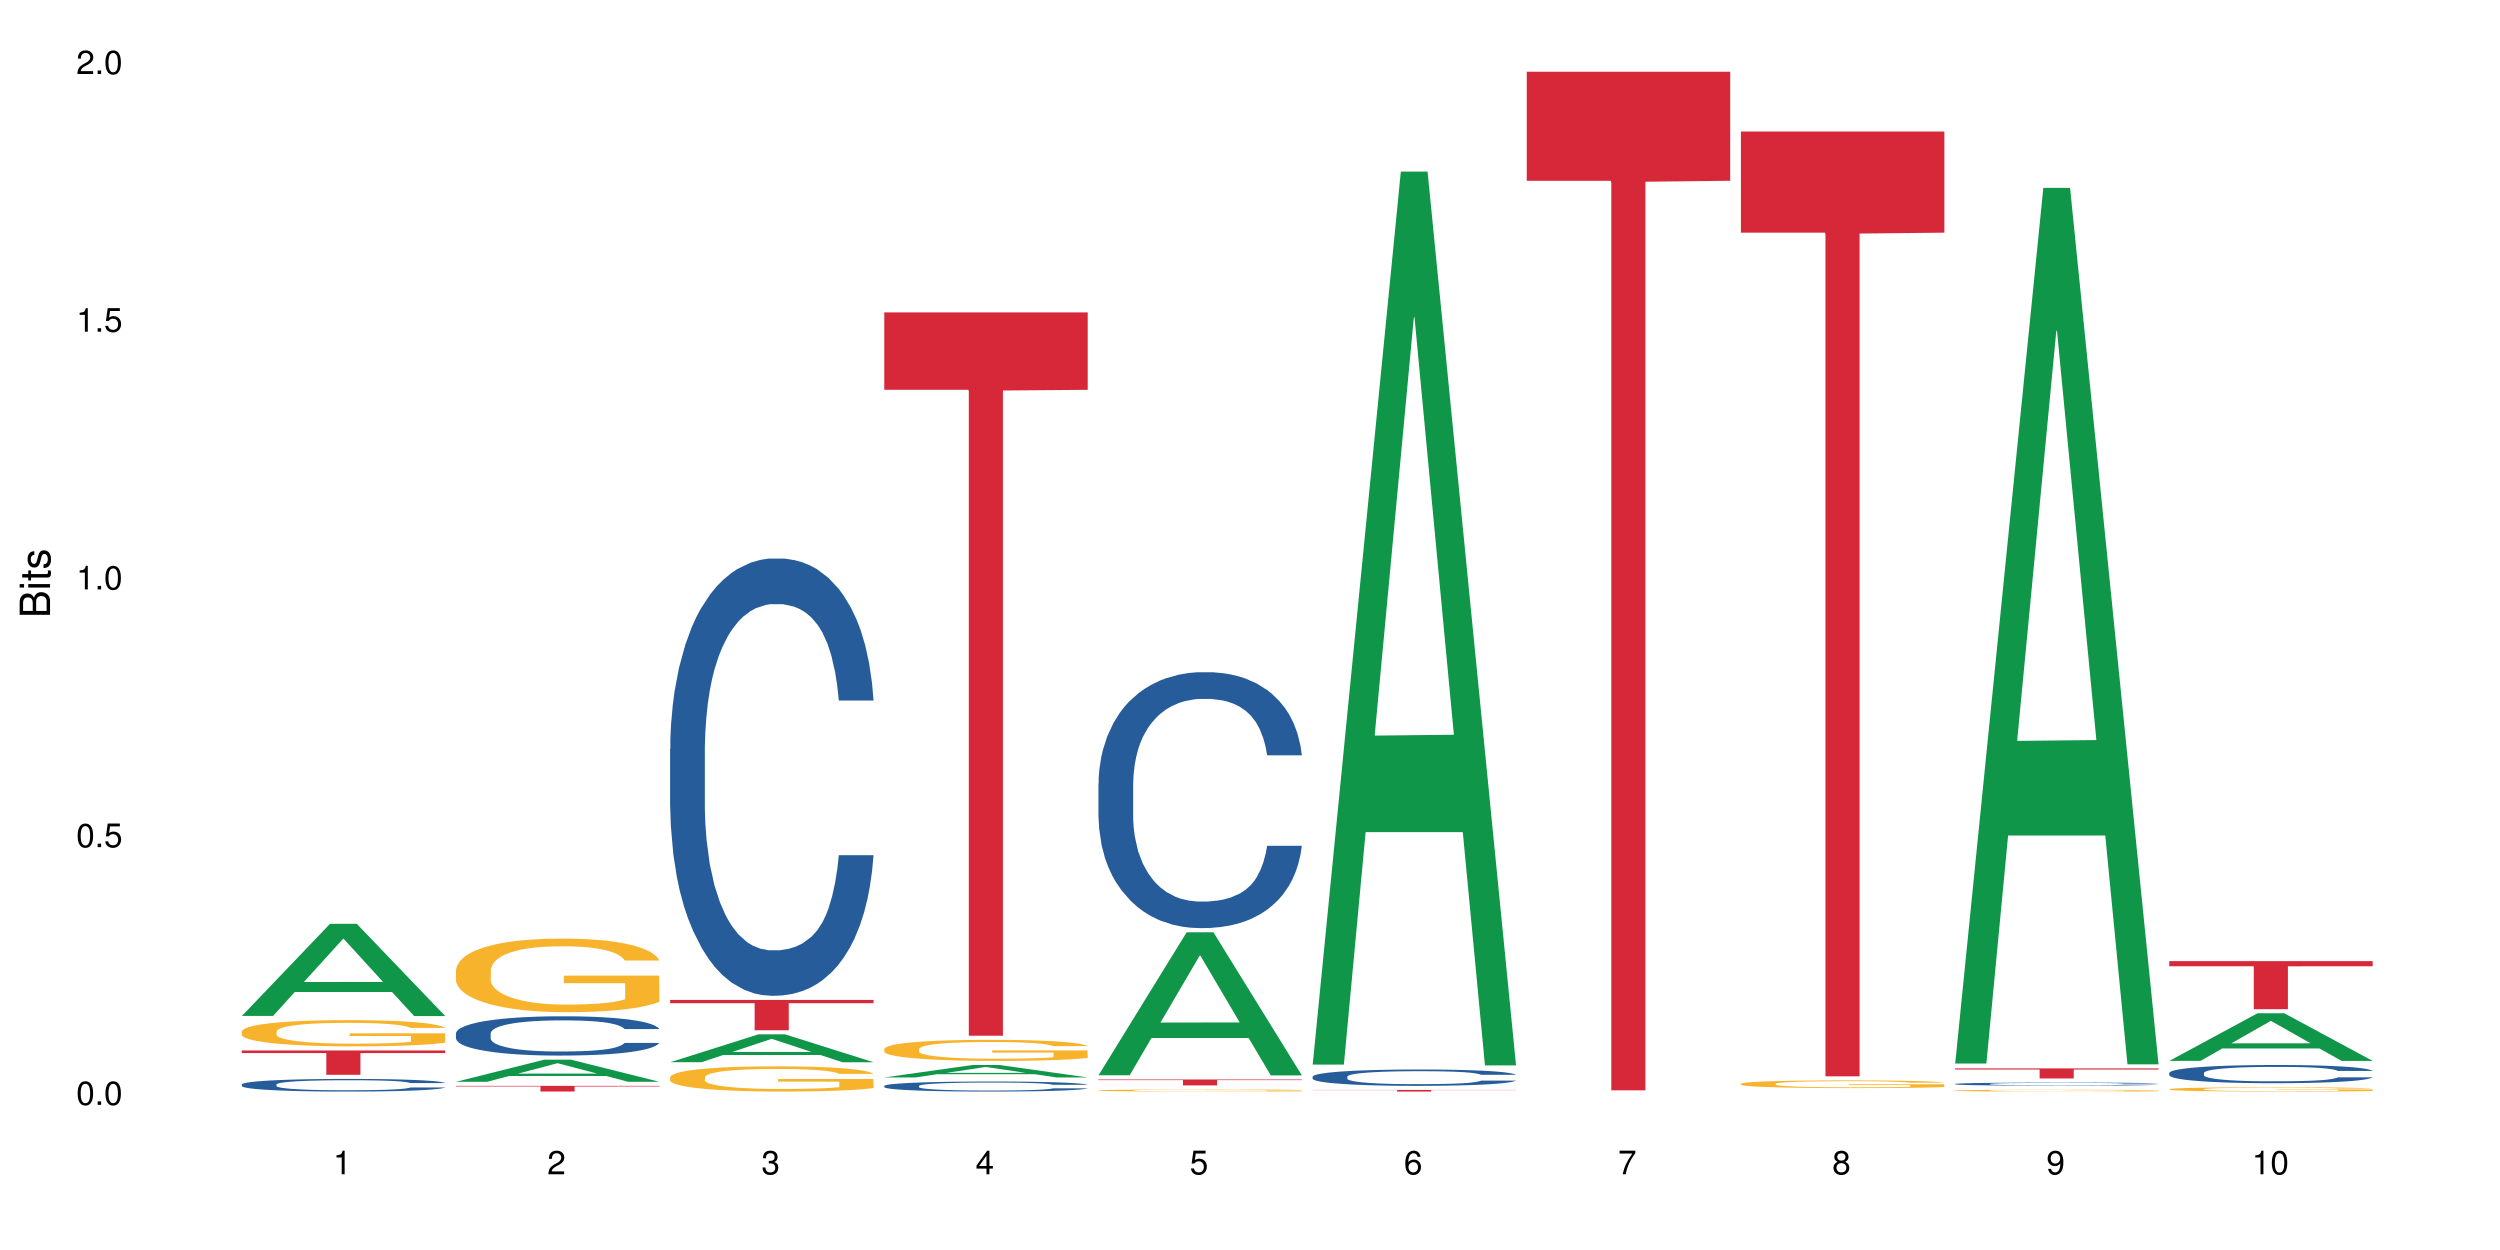<?xml version="1.0" encoding="UTF-8"?>
<svg xmlns="http://www.w3.org/2000/svg" xmlns:xlink="http://www.w3.org/1999/xlink" width="720pt" height="360pt" viewBox="0 0 720 360" version="1.1">
<defs>
<g>
<symbol overflow="visible" id="glyph0-0">
<path style="stroke:none;" d=""/>
</symbol>
<symbol overflow="visible" id="glyph0-1">
<path style="stroke:none;" d="M 2.641 -6.797 C 2 -6.797 1.422 -6.531 1.078 -6.047 C 0.641 -5.453 0.406 -4.547 0.406 -3.297 C 0.406 -1 1.188 0.219 2.641 0.219 C 4.078 0.219 4.859 -1 4.859 -3.234 C 4.859 -4.562 4.656 -5.438 4.203 -6.047 C 3.844 -6.531 3.281 -6.797 2.641 -6.797 Z M 2.641 -6.047 C 3.547 -6.047 4 -5.125 4 -3.312 C 4 -1.375 3.562 -0.484 2.625 -0.484 C 1.734 -0.484 1.281 -1.422 1.281 -3.281 C 1.281 -5.141 1.734 -6.047 2.641 -6.047 Z M 2.641 -6.047 "/>
</symbol>
<symbol overflow="visible" id="glyph0-2">
<path style="stroke:none;" d="M 1.828 -1 L 0.828 -1 L 0.828 0 L 1.828 0 Z M 1.828 -1 "/>
</symbol>
<symbol overflow="visible" id="glyph0-3">
<path style="stroke:none;" d="M 4.562 -6.797 L 1.062 -6.797 L 0.547 -3.094 L 1.328 -3.094 C 1.719 -3.562 2.047 -3.734 2.578 -3.734 C 3.484 -3.734 4.062 -3.109 4.062 -2.094 C 4.062 -1.125 3.484 -0.531 2.578 -0.531 C 1.828 -0.531 1.375 -0.906 1.188 -1.672 L 0.328 -1.672 C 0.453 -1.109 0.547 -0.844 0.75 -0.594 C 1.125 -0.078 1.828 0.219 2.594 0.219 C 3.969 0.219 4.922 -0.781 4.922 -2.219 C 4.922 -3.562 4.031 -4.484 2.719 -4.484 C 2.25 -4.484 1.859 -4.359 1.469 -4.062 L 1.734 -5.969 L 4.562 -5.969 Z M 4.562 -6.797 "/>
</symbol>
<symbol overflow="visible" id="glyph0-4">
<path style="stroke:none;" d="M 2.484 -4.844 L 2.484 0 L 3.328 0 L 3.328 -6.797 L 2.766 -6.797 C 2.469 -5.75 2.281 -5.609 0.984 -5.453 L 0.984 -4.844 Z M 2.484 -4.844 "/>
</symbol>
<symbol overflow="visible" id="glyph0-5">
<path style="stroke:none;" d="M 4.859 -0.828 L 1.281 -0.828 C 1.359 -1.391 1.672 -1.75 2.5 -2.234 L 3.469 -2.75 C 4.406 -3.266 4.906 -3.969 4.906 -4.812 C 4.906 -5.375 4.672 -5.906 4.266 -6.266 C 3.859 -6.625 3.375 -6.797 2.719 -6.797 C 1.859 -6.797 1.219 -6.5 0.844 -5.922 C 0.609 -5.562 0.5 -5.125 0.484 -4.438 L 1.328 -4.438 C 1.359 -4.906 1.406 -5.188 1.531 -5.406 C 1.75 -5.812 2.188 -6.062 2.703 -6.062 C 3.469 -6.062 4.031 -5.516 4.031 -4.781 C 4.031 -4.25 3.719 -3.797 3.125 -3.438 L 2.234 -2.938 C 0.812 -2.141 0.406 -1.5 0.328 0 L 4.859 0 Z M 4.859 -0.828 "/>
</symbol>
<symbol overflow="visible" id="glyph0-6">
<path style="stroke:none;" d="M 2.125 -3.125 L 2.578 -3.125 C 3.516 -3.125 3.984 -2.703 3.984 -1.891 C 3.984 -1.031 3.469 -0.531 2.578 -0.531 C 1.656 -0.531 1.203 -0.984 1.156 -1.969 L 0.312 -1.969 C 0.344 -1.422 0.438 -1.078 0.609 -0.766 C 0.953 -0.109 1.625 0.219 2.547 0.219 C 3.953 0.219 4.859 -0.609 4.859 -1.906 C 4.859 -2.766 4.516 -3.25 3.703 -3.516 C 4.344 -3.766 4.656 -4.25 4.656 -4.938 C 4.656 -6.109 3.875 -6.797 2.578 -6.797 C 1.203 -6.797 0.484 -6.047 0.453 -4.609 L 1.297 -4.609 C 1.312 -5.016 1.344 -5.25 1.453 -5.453 C 1.641 -5.828 2.062 -6.062 2.594 -6.062 C 3.344 -6.062 3.797 -5.625 3.797 -4.906 C 3.797 -4.422 3.609 -4.141 3.25 -3.984 C 3.016 -3.891 2.719 -3.844 2.125 -3.844 Z M 2.125 -3.125 "/>
</symbol>
<symbol overflow="visible" id="glyph0-7">
<path style="stroke:none;" d="M 3.141 -1.625 L 3.141 0 L 3.984 0 L 3.984 -1.625 L 4.984 -1.625 L 4.984 -2.391 L 3.984 -2.391 L 3.984 -6.797 L 3.359 -6.797 L 0.266 -2.516 L 0.266 -1.625 Z M 3.141 -2.391 L 1 -2.391 L 3.141 -5.359 Z M 3.141 -2.391 "/>
</symbol>
<symbol overflow="visible" id="glyph0-8">
<path style="stroke:none;" d="M 4.781 -5.031 C 4.609 -6.141 3.891 -6.797 2.844 -6.797 C 2.094 -6.797 1.422 -6.438 1.031 -5.828 C 0.609 -5.172 0.406 -4.344 0.406 -3.094 C 0.406 -1.953 0.578 -1.234 0.984 -0.625 C 1.359 -0.078 1.953 0.219 2.703 0.219 C 3.984 0.219 4.922 -0.734 4.922 -2.078 C 4.922 -3.344 4.062 -4.234 2.844 -4.234 C 2.172 -4.234 1.641 -3.969 1.281 -3.469 C 1.281 -5.125 1.828 -6.047 2.797 -6.047 C 3.391 -6.047 3.797 -5.672 3.938 -5.031 Z M 2.734 -3.484 C 3.547 -3.484 4.062 -2.922 4.062 -2 C 4.062 -1.156 3.484 -0.531 2.703 -0.531 C 1.922 -0.531 1.328 -1.188 1.328 -2.047 C 1.328 -2.891 1.906 -3.484 2.734 -3.484 Z M 2.734 -3.484 "/>
</symbol>
<symbol overflow="visible" id="glyph0-9">
<path style="stroke:none;" d="M 4.984 -6.797 L 0.438 -6.797 L 0.438 -5.969 L 4.109 -5.969 C 2.5 -3.656 1.828 -2.234 1.328 0 L 2.219 0 C 2.594 -2.172 3.453 -4.047 4.984 -6.094 Z M 4.984 -6.797 "/>
</symbol>
<symbol overflow="visible" id="glyph0-10">
<path style="stroke:none;" d="M 3.75 -3.578 C 4.453 -4 4.688 -4.344 4.688 -4.984 C 4.688 -6.047 3.844 -6.797 2.641 -6.797 C 1.438 -6.797 0.594 -6.047 0.594 -4.984 C 0.594 -4.359 0.828 -4.016 1.516 -3.578 C 0.734 -3.203 0.359 -2.641 0.359 -1.891 C 0.359 -0.641 1.297 0.219 2.641 0.219 C 3.984 0.219 4.922 -0.641 4.922 -1.875 C 4.922 -2.641 4.531 -3.203 3.75 -3.578 Z M 2.641 -6.047 C 3.359 -6.047 3.812 -5.625 3.812 -4.969 C 3.812 -4.344 3.344 -3.922 2.641 -3.922 C 1.922 -3.922 1.453 -4.344 1.453 -4.984 C 1.453 -5.625 1.922 -6.047 2.641 -6.047 Z M 2.641 -3.203 C 3.484 -3.203 4.062 -2.672 4.062 -1.875 C 4.062 -1.062 3.484 -0.531 2.625 -0.531 C 1.797 -0.531 1.219 -1.078 1.219 -1.875 C 1.219 -2.672 1.797 -3.203 2.641 -3.203 Z M 2.641 -3.203 "/>
</symbol>
<symbol overflow="visible" id="glyph0-11">
<path style="stroke:none;" d="M 0.516 -1.547 C 0.672 -0.438 1.406 0.219 2.438 0.219 C 3.188 0.219 3.859 -0.141 4.266 -0.75 C 4.688 -1.406 4.891 -2.25 4.891 -3.484 C 4.891 -4.625 4.703 -5.359 4.312 -5.953 C 3.938 -6.5 3.344 -6.797 2.594 -6.797 C 1.297 -6.797 0.359 -5.844 0.359 -4.516 C 0.359 -3.25 1.234 -2.344 2.453 -2.344 C 3.094 -2.344 3.562 -2.578 4.016 -3.109 C 4 -1.453 3.469 -0.531 2.5 -0.531 C 1.906 -0.531 1.484 -0.906 1.359 -1.547 Z M 2.578 -6.062 C 3.375 -6.062 3.969 -5.406 3.969 -4.531 C 3.969 -3.688 3.375 -3.094 2.547 -3.094 C 1.734 -3.094 1.234 -3.672 1.234 -4.578 C 1.234 -5.438 1.797 -6.062 2.578 -6.062 Z M 2.578 -6.062 "/>
</symbol>
<symbol overflow="visible" id="glyph1-0">
<path style="stroke:none;" d=""/>
</symbol>
<symbol overflow="visible" id="glyph1-1">
<path style="stroke:none;" d="M 0 -0.953 L 0 -4.891 C 0 -5.719 -0.234 -6.344 -0.734 -6.797 C -1.188 -7.234 -1.812 -7.469 -2.5 -7.469 C -3.547 -7.469 -4.188 -7 -4.625 -5.875 C -4.984 -6.672 -5.641 -7.094 -6.531 -7.094 C -7.156 -7.094 -7.734 -6.859 -8.141 -6.391 C -8.562 -5.938 -8.75 -5.344 -8.75 -4.5 L -8.75 -0.953 Z M -4.984 -2.062 L -7.766 -2.062 L -7.766 -4.219 C -7.766 -4.844 -7.688 -5.203 -7.453 -5.5 C -7.219 -5.812 -6.859 -5.969 -6.375 -5.969 C -5.906 -5.969 -5.531 -5.812 -5.297 -5.5 C -5.062 -5.203 -4.984 -4.844 -4.984 -4.219 Z M -0.984 -2.062 L -4 -2.062 L -4 -4.781 C -4 -5.328 -3.859 -5.688 -3.578 -5.953 C -3.297 -6.219 -2.922 -6.359 -2.484 -6.359 C -2.062 -6.359 -1.688 -6.219 -1.406 -5.953 C -1.109 -5.688 -0.984 -5.328 -0.984 -4.781 Z M -0.984 -2.062 "/>
</symbol>
<symbol overflow="visible" id="glyph1-2">
<path style="stroke:none;" d="M -6.281 -1.797 L -6.281 -0.797 L 0 -0.797 L 0 -1.797 Z M -8.75 -1.797 L -8.75 -0.797 L -7.484 -0.797 L -7.484 -1.797 Z M -8.75 -1.797 "/>
</symbol>
<symbol overflow="visible" id="glyph1-3">
<path style="stroke:none;" d="M -6.281 -3.047 L -6.281 -2.016 L -8.016 -2.016 L -8.016 -1.016 L -6.281 -1.016 L -6.281 -0.172 L -5.469 -0.172 L -5.469 -1.016 L -0.719 -1.016 C -0.078 -1.016 0.281 -1.453 0.281 -2.234 C 0.281 -2.469 0.25 -2.719 0.188 -3.047 L -0.641 -3.047 C -0.609 -2.922 -0.594 -2.766 -0.594 -2.562 C -0.594 -2.141 -0.719 -2.016 -1.156 -2.016 L -5.469 -2.016 L -5.469 -3.047 Z M -6.281 -3.047 "/>
</symbol>
<symbol overflow="visible" id="glyph1-4">
<path style="stroke:none;" d="M -4.531 -5.25 C -5.766 -5.25 -6.469 -4.422 -6.469 -2.969 C -6.469 -1.516 -5.719 -0.562 -4.547 -0.562 C -3.562 -0.562 -3.094 -1.062 -2.734 -2.562 L -2.516 -3.484 C -2.344 -4.188 -2.094 -4.469 -1.625 -4.469 C -1.047 -4.469 -0.641 -3.875 -0.641 -3 C -0.641 -2.453 -0.797 -2 -1.062 -1.75 C -1.25 -1.594 -1.422 -1.531 -1.875 -1.469 L -1.875 -0.406 C -0.422 -0.453 0.281 -1.266 0.281 -2.922 C 0.281 -4.5 -0.5 -5.516 -1.719 -5.516 C -2.656 -5.516 -3.172 -4.984 -3.469 -3.734 L -3.703 -2.766 C -3.891 -1.953 -4.156 -1.609 -4.594 -1.609 C -5.172 -1.609 -5.547 -2.125 -5.547 -2.938 C -5.547 -3.75 -5.203 -4.172 -4.531 -4.203 Z M -4.531 -5.25 "/>
</symbol>
</g>
</defs>
<g id="surface93963">
<rect x="0" y="0" width="720" height="360" style="fill:rgb(100%,100%,100%);fill-opacity:1;stroke:none;"/>
<path style=" stroke:none;fill-rule:nonzero;fill:rgb(6.275%,58.824%,28.235%);fill-opacity:1;" d="M 69.629 292.594 L 69.691 292.57 L 95.047 266.059 L 102.746 266.059 L 128.223 292.621 L 119.273 292.621 L 112.887 285.688 L 84.902 285.688 L 78.645 292.594 L 69.629 292.594 L 87.598 282.816 L 110.32 282.793 L 98.988 270.398 L 98.863 270.375 L 98.738 270.449 L 87.535 282.793 L 87.598 282.816 Z M 69.629 292.594 "/>
<path style=" stroke:none;fill-rule:nonzero;fill:rgb(14.51%,36.078%,60%);fill-opacity:1;" d="M 69.629 312.316 L 69.699 312.312 L 69.699 312.23 L 69.914 312.105 L 70.414 311.945 L 70.914 311.836 L 72.203 311.641 L 73.988 311.449 L 75.848 311.305 L 77.203 311.219 L 78.418 311.152 L 81.207 311.027 L 82.992 310.965 L 84.922 310.906 L 87.281 310.852 L 88.996 310.816 L 92.852 310.766 L 95.711 310.742 L 97.926 310.73 L 102.715 310.73 L 105.574 310.746 L 107.645 310.762 L 109.93 310.789 L 111.859 310.816 L 115.219 310.891 L 118.219 310.984 L 119.578 311.039 L 121.723 311.141 L 123.367 311.242 L 124.508 311.328 L 125.797 311.449 L 126.938 311.602 L 127.797 311.77 L 128.223 311.914 L 118.219 311.914 L 117.719 311.781 L 117.148 311.676 L 116.078 311.539 L 115.004 311.445 L 113.504 311.348 L 112.148 311.285 L 110.289 311.219 L 108.645 311.18 L 106.93 311.152 L 105.285 311.129 L 102.141 311.109 L 98.5 311.109 L 97.141 311.117 L 94.355 311.145 L 92.852 311.168 L 90.711 311.215 L 89.207 311.258 L 87.422 311.324 L 86.207 311.379 L 84.707 311.465 L 83.637 311.543 L 82.422 311.652 L 81.707 311.734 L 81.062 311.828 L 80.492 311.938 L 80.062 312.055 L 79.777 312.18 L 79.633 312.297 L 79.633 312.812 L 79.777 312.934 L 80.133 313.074 L 81.062 313.277 L 82.422 313.453 L 83.992 313.594 L 85.492 313.691 L 86.352 313.738 L 87.492 313.793 L 89.281 313.859 L 91.852 313.926 L 93.352 313.953 L 95.641 313.977 L 97.996 313.992 L 101.141 313.992 L 103.93 313.977 L 105.785 313.961 L 107.715 313.934 L 110.359 313.879 L 112.004 313.824 L 113.434 313.762 L 114.504 313.699 L 115.219 313.645 L 116.293 313.543 L 117.148 313.43 L 117.793 313.312 L 118.219 313.199 L 128.223 313.199 L 127.797 313.332 L 127.152 313.461 L 126.508 313.559 L 125.508 313.676 L 124.367 313.777 L 122.723 313.895 L 121.363 313.973 L 119.578 314.055 L 117.934 314.117 L 116.148 314.176 L 113.504 314.242 L 111.789 314.273 L 109.93 314.305 L 107.715 314.332 L 104.93 314.355 L 101.93 314.367 L 99.141 314.371 L 96.141 314.363 L 93.926 314.352 L 90.996 314.32 L 87.352 314.262 L 84.707 314.199 L 82.633 314.133 L 80.848 314.066 L 78.848 313.977 L 76.273 313.832 L 74.703 313.719 L 73.633 313.625 L 72.418 313.496 L 71.559 313.379 L 70.559 313.191 L 69.844 312.957 L 69.629 312.773 Z M 69.629 312.316 "/>
<path style=" stroke:none;fill-rule:nonzero;fill:rgb(96.863%,70.196%,16.863%);fill-opacity:1;" d="M 69.629 297.035 L 69.699 297.027 L 69.699 296.891 L 69.988 296.582 L 70.703 296.152 L 71.629 295.801 L 72.629 295.523 L 73.273 295.379 L 74.344 295.172 L 75.273 295.02 L 77.633 294.711 L 80.633 294.422 L 82.277 294.297 L 84.137 294.18 L 86.777 294.047 L 87.992 294 L 91.711 293.891 L 95.926 293.82 L 100.57 293.801 L 102.715 293.805 L 105.645 293.832 L 109.645 293.91 L 111.934 293.98 L 113.719 294.047 L 115.578 294.137 L 117.863 294.273 L 120.008 294.441 L 121.723 294.605 L 123.438 294.812 L 124.867 295.035 L 126.082 295.277 L 127.152 295.566 L 127.797 295.809 L 128.223 296.051 L 118.293 296.051 L 117.719 295.809 L 117.078 295.621 L 116.004 295.395 L 114.934 295.227 L 113.863 295.098 L 111.859 294.918 L 110.145 294.809 L 108.004 294.711 L 105.93 294.648 L 103.57 294.605 L 102.141 294.594 L 98.355 294.594 L 94.926 294.641 L 92.926 294.695 L 91.496 294.75 L 89.496 294.855 L 88.281 294.938 L 87.566 294.992 L 85.422 295.207 L 83.992 295.398 L 83.207 295.531 L 82.207 295.738 L 81.492 295.926 L 80.707 296.199 L 80.277 296.406 L 79.703 296.879 L 79.633 298.121 L 79.848 298.383 L 80.277 298.664 L 80.848 298.914 L 81.707 299.176 L 82.562 299.375 L 84.062 299.645 L 85.352 299.824 L 86.352 299.941 L 88.281 300.129 L 89.066 300.191 L 90.922 300.312 L 92.852 300.41 L 95.211 300.492 L 96.996 300.535 L 99.855 300.57 L 103.5 300.57 L 107.789 300.527 L 110.504 300.473 L 112.359 300.418 L 113.574 300.367 L 115.078 300.293 L 116.148 300.223 L 117.148 300.148 L 118.363 300.031 L 118.363 298.383 L 100.715 298.375 L 100.715 297.602 L 128.152 297.594 L 128.223 300.293 L 126.723 300.48 L 124.867 300.66 L 123.078 300.797 L 121.223 300.914 L 118.578 301.047 L 116.434 301.129 L 113.148 301.227 L 110.145 301.285 L 107 301.328 L 104.215 301.348 L 100.93 301.355 L 97.996 301.344 L 94.855 301.301 L 92.352 301.246 L 90.066 301.176 L 87.781 301.086 L 84.922 300.941 L 83.062 300.824 L 81.133 300.68 L 79.203 300.508 L 77.488 300.32 L 76.348 300.176 L 75.203 300.012 L 73.988 299.805 L 72.844 299.57 L 71.988 299.355 L 71.203 299.113 L 70.629 298.887 L 70.059 298.574 L 69.773 298.328 L 69.629 298.113 Z M 69.629 297.035 "/>
<path style=" stroke:none;fill-rule:nonzero;fill:rgb(83.922%,15.686%,22.353%);fill-opacity:1;" d="M 69.629 302.535 L 128.223 302.535 L 128.223 303.285 L 103.805 303.293 L 103.805 309.551 L 93.98 309.551 L 93.98 303.301 L 93.836 303.285 L 69.629 303.285 Z M 69.629 302.535 "/>
<path style=" stroke:none;fill-rule:nonzero;fill:rgb(6.275%,58.824%,28.235%);fill-opacity:1;" d="M 131.309 311.551 L 131.371 311.547 L 156.727 305.188 L 164.426 305.188 L 189.902 311.559 L 180.953 311.559 L 174.566 309.895 L 146.582 309.895 L 140.324 311.551 L 131.309 311.551 L 149.273 309.207 L 172 309.199 L 160.668 306.227 L 160.543 306.223 L 160.418 306.238 L 149.211 309.199 L 149.273 309.207 Z M 131.309 311.551 "/>
<path style=" stroke:none;fill-rule:nonzero;fill:rgb(14.51%,36.078%,60%);fill-opacity:1;" d="M 131.309 297.617 L 131.379 297.605 L 131.379 297.359 L 131.594 296.965 L 132.094 296.469 L 132.594 296.129 L 133.883 295.52 L 135.668 294.93 L 137.523 294.477 L 138.883 294.207 L 140.098 294 L 142.883 293.617 L 144.672 293.422 L 146.602 293.246 L 148.957 293.07 L 150.672 292.965 L 154.531 292.801 L 157.391 292.727 L 159.605 292.695 L 164.395 292.695 L 167.25 292.738 L 169.324 292.789 L 171.609 292.871 L 173.539 292.965 L 176.898 293.191 L 179.898 293.48 L 181.258 293.648 L 183.402 293.969 L 185.043 294.277 L 186.188 294.547 L 187.473 294.93 L 188.617 295.395 L 189.477 295.922 L 189.902 296.367 L 179.898 296.367 L 179.398 295.953 L 178.828 295.633 L 177.758 295.207 L 176.684 294.91 L 175.184 294.609 L 173.824 294.414 L 171.969 294.215 L 170.324 294.094 L 168.609 294 L 166.965 293.938 L 163.82 293.875 L 160.176 293.875 L 158.82 293.895 L 156.031 293.98 L 154.531 294.051 L 152.387 294.195 L 150.887 294.328 L 149.102 294.535 L 147.887 294.711 L 146.387 294.98 L 145.312 295.219 L 144.098 295.559 L 143.387 295.82 L 142.742 296.109 L 142.172 296.449 L 141.742 296.812 L 141.457 297.195 L 141.312 297.566 L 141.312 299.168 L 141.457 299.539 L 141.812 299.977 L 142.742 300.605 L 144.098 301.152 L 145.672 301.586 L 147.172 301.898 L 148.031 302.043 L 149.172 302.207 L 150.961 302.414 L 153.531 302.621 L 155.031 302.703 L 157.32 302.785 L 159.676 302.828 L 162.82 302.828 L 165.609 302.785 L 167.465 302.734 L 169.395 302.652 L 172.039 302.477 L 173.684 302.312 L 175.113 302.113 L 176.184 301.918 L 176.898 301.754 L 177.969 301.434 L 178.828 301.082 L 179.473 300.719 L 179.898 300.367 L 189.902 300.367 L 189.477 300.781 L 188.832 301.184 L 188.188 301.484 L 187.188 301.848 L 186.047 302.168 L 184.402 302.527 L 183.043 302.766 L 181.258 303.023 L 179.613 303.223 L 177.828 303.398 L 175.184 303.602 L 173.469 303.707 L 171.609 303.801 L 169.395 303.883 L 166.609 303.953 L 163.605 303.996 L 160.82 304.008 L 157.82 303.984 L 155.605 303.945 L 152.676 303.852 L 149.031 303.664 L 146.387 303.469 L 144.312 303.273 L 142.527 303.066 L 140.527 302.785 L 137.953 302.332 L 136.383 301.98 L 135.309 301.691 L 134.094 301.289 L 133.238 300.926 L 132.238 300.348 L 131.523 299.613 L 131.309 299.043 Z M 131.309 297.617 "/>
<path style=" stroke:none;fill-rule:nonzero;fill:rgb(96.863%,70.196%,16.863%);fill-opacity:1;" d="M 131.309 279.398 L 131.379 279.379 L 131.379 278.992 L 131.664 278.121 L 132.379 276.922 L 133.309 275.934 L 134.309 275.16 L 134.953 274.754 L 136.023 274.172 L 136.953 273.746 L 139.312 272.875 L 142.312 272.062 L 143.957 271.711 L 145.812 271.383 L 148.457 271.016 L 149.672 270.879 L 153.391 270.57 L 157.605 270.375 L 162.25 270.32 L 164.395 270.34 L 167.324 270.414 L 171.324 270.629 L 173.613 270.82 L 175.398 271.016 L 177.254 271.266 L 179.543 271.656 L 181.688 272.121 L 183.402 272.582 L 185.117 273.164 L 186.547 273.785 L 187.762 274.461 L 188.832 275.273 L 189.477 275.953 L 189.902 276.629 L 179.973 276.629 L 179.398 275.953 L 178.758 275.43 L 177.684 274.789 L 176.613 274.324 L 175.539 273.957 L 173.539 273.453 L 171.824 273.145 L 169.68 272.875 L 167.609 272.699 L 165.25 272.582 L 163.82 272.547 L 160.035 272.547 L 156.605 272.68 L 154.605 272.836 L 153.176 272.992 L 151.172 273.281 L 149.957 273.512 L 149.246 273.668 L 147.102 274.27 L 145.672 274.809 L 144.887 275.18 L 143.887 275.758 L 143.172 276.281 L 142.383 277.055 L 141.957 277.637 L 141.383 278.953 L 141.312 282.438 L 141.527 283.172 L 141.957 283.969 L 142.527 284.664 L 143.387 285.398 L 144.242 285.961 L 145.742 286.715 L 147.027 287.219 L 148.031 287.547 L 149.957 288.07 L 150.746 288.246 L 152.602 288.594 L 154.531 288.863 L 156.891 289.098 L 158.676 289.215 L 161.535 289.309 L 165.18 289.309 L 169.469 289.195 L 172.184 289.039 L 174.039 288.883 L 175.254 288.75 L 176.754 288.535 L 177.828 288.344 L 178.828 288.129 L 180.043 287.801 L 180.043 283.172 L 162.391 283.152 L 162.391 280.984 L 189.832 280.965 L 189.902 288.535 L 188.402 289.059 L 186.547 289.562 L 184.758 289.949 L 182.902 290.277 L 180.258 290.645 L 178.113 290.879 L 174.824 291.148 L 171.824 291.324 L 168.68 291.441 L 165.895 291.496 L 162.605 291.516 L 159.676 291.477 L 156.531 291.363 L 154.031 291.207 L 151.746 291.016 L 149.457 290.762 L 146.602 290.355 L 144.742 290.027 L 142.812 289.621 L 140.883 289.137 L 139.168 288.613 L 138.027 288.207 L 136.883 287.742 L 135.668 287.16 L 134.523 286.504 L 133.668 285.902 L 132.879 285.227 L 132.309 284.586 L 131.738 283.715 L 131.453 283.02 L 131.309 282.418 Z M 131.309 279.398 "/>
<path style=" stroke:none;fill-rule:nonzero;fill:rgb(83.922%,15.686%,22.353%);fill-opacity:1;" d="M 131.309 312.738 L 189.902 312.738 L 189.902 312.91 L 165.484 312.914 L 165.484 314.371 L 155.656 314.371 L 155.656 312.914 L 155.516 312.91 L 131.309 312.91 Z M 131.309 312.738 "/>
<path style=" stroke:none;fill-rule:nonzero;fill:rgb(6.275%,58.824%,28.235%);fill-opacity:1;" d="M 192.988 305.922 L 193.051 305.914 L 218.402 297.895 L 226.105 297.895 L 251.582 305.93 L 242.629 305.93 L 236.246 303.832 L 208.262 303.832 L 202.004 305.922 L 192.988 305.922 L 210.953 302.965 L 233.68 302.957 L 222.348 299.207 L 222.223 299.199 L 222.098 299.223 L 210.891 302.957 L 210.953 302.965 Z M 192.988 305.922 "/>
<path style=" stroke:none;fill-rule:nonzero;fill:rgb(14.51%,36.078%,60%);fill-opacity:1;" d="M 192.988 215.672 L 193.059 215.559 L 193.059 212.793 L 193.273 208.422 L 193.773 202.895 L 194.273 199.098 L 195.559 192.305 L 197.348 185.746 L 199.203 180.68 L 200.562 177.688 L 201.777 175.387 L 204.562 171.125 L 206.352 168.938 L 208.281 166.984 L 210.637 165.027 L 212.352 163.875 L 216.211 162.031 L 219.07 161.227 L 221.285 160.883 L 226.074 160.883 L 228.93 161.344 L 231.004 161.918 L 233.289 162.84 L 235.219 163.875 L 238.578 166.406 L 241.578 169.629 L 242.938 171.473 L 245.082 175.039 L 246.723 178.492 L 247.867 181.484 L 249.152 185.746 L 250.297 190.926 L 251.152 196.793 L 251.582 201.746 L 241.578 201.746 L 241.078 197.141 L 240.508 193.57 L 239.434 188.852 L 238.363 185.516 L 236.863 182.176 L 235.504 179.988 L 233.648 177.801 L 232.004 176.422 L 230.289 175.387 L 228.645 174.695 L 225.5 174.004 L 221.855 174.004 L 220.5 174.234 L 217.711 175.156 L 216.211 175.961 L 214.066 177.57 L 212.566 179.07 L 210.781 181.371 L 209.566 183.328 L 208.066 186.32 L 206.992 188.969 L 205.777 192.766 L 205.062 195.645 L 204.422 198.867 L 203.848 202.664 L 203.422 206.695 L 203.133 210.953 L 202.992 215.098 L 202.992 232.938 L 203.133 237.082 L 203.492 241.914 L 204.422 248.938 L 205.777 255.039 L 207.352 259.871 L 208.852 263.324 L 209.707 264.938 L 210.852 266.777 L 212.637 269.082 L 215.211 271.383 L 216.711 272.305 L 219 273.223 L 221.355 273.684 L 224.5 273.684 L 227.289 273.223 L 229.145 272.648 L 231.074 271.727 L 233.719 269.77 L 235.363 267.93 L 236.793 265.742 L 237.863 263.555 L 238.578 261.715 L 239.648 258.145 L 240.508 254.23 L 241.148 250.203 L 241.578 246.289 L 251.582 246.289 L 251.152 250.895 L 250.512 255.383 L 249.867 258.723 L 248.867 262.75 L 247.723 266.316 L 246.082 270.348 L 244.723 272.992 L 242.938 275.871 L 241.293 278.059 L 239.508 280.016 L 236.863 282.316 L 235.148 283.469 L 233.289 284.504 L 231.074 285.426 L 228.289 286.23 L 225.285 286.691 L 222.5 286.805 L 219.5 286.578 L 217.285 286.117 L 214.352 285.078 L 210.711 283.008 L 208.066 280.82 L 205.992 278.633 L 204.207 276.332 L 202.207 273.223 L 199.633 268.16 L 198.062 264.246 L 196.988 261.023 L 195.773 256.535 L 194.918 252.504 L 193.918 246.059 L 193.203 237.887 L 192.988 231.555 Z M 192.988 215.672 "/>
<path style=" stroke:none;fill-rule:nonzero;fill:rgb(96.863%,70.196%,16.863%);fill-opacity:1;" d="M 192.988 310.219 L 193.059 310.211 L 193.059 310.078 L 193.344 309.781 L 194.059 309.371 L 194.988 309.031 L 195.988 308.766 L 196.633 308.625 L 197.703 308.426 L 198.633 308.281 L 200.992 307.984 L 203.992 307.703 L 205.637 307.586 L 207.492 307.473 L 210.137 307.348 L 211.352 307.301 L 215.066 307.195 L 219.285 307.129 L 223.93 307.109 L 226.074 307.113 L 229.004 307.141 L 233.004 307.215 L 235.289 307.281 L 237.078 307.348 L 238.934 307.434 L 241.223 307.566 L 243.367 307.723 L 245.082 307.883 L 246.797 308.082 L 248.223 308.293 L 249.438 308.527 L 250.512 308.805 L 251.152 309.039 L 251.582 309.27 L 241.648 309.27 L 241.078 309.039 L 240.434 308.859 L 239.363 308.641 L 238.293 308.48 L 237.219 308.355 L 235.219 308.184 L 233.504 308.074 L 231.359 307.984 L 229.289 307.922 L 226.93 307.883 L 225.5 307.871 L 221.715 307.871 L 218.285 307.918 L 216.281 307.969 L 214.855 308.023 L 212.852 308.121 L 211.637 308.203 L 210.922 308.254 L 208.781 308.461 L 207.352 308.645 L 206.566 308.773 L 205.562 308.973 L 204.852 309.152 L 204.062 309.414 L 203.637 309.613 L 203.062 310.066 L 202.992 311.258 L 203.207 311.512 L 203.637 311.785 L 204.207 312.023 L 205.062 312.273 L 205.922 312.469 L 207.422 312.727 L 208.707 312.898 L 209.707 313.012 L 211.637 313.191 L 212.426 313.25 L 214.281 313.367 L 216.211 313.461 L 218.57 313.543 L 220.355 313.582 L 223.215 313.613 L 226.859 313.613 L 231.145 313.574 L 233.863 313.523 L 235.719 313.469 L 236.934 313.422 L 238.434 313.348 L 239.508 313.281 L 240.508 313.211 L 241.723 313.098 L 241.723 311.512 L 224.07 311.504 L 224.07 310.762 L 251.512 310.754 L 251.582 313.348 L 250.082 313.527 L 248.223 313.699 L 246.438 313.832 L 244.578 313.945 L 241.938 314.07 L 239.793 314.152 L 236.504 314.246 L 233.504 314.305 L 230.359 314.344 L 227.574 314.363 L 224.285 314.371 L 221.355 314.355 L 218.211 314.316 L 215.711 314.266 L 213.426 314.199 L 211.137 314.113 L 208.281 313.973 L 206.422 313.859 L 204.492 313.719 L 202.562 313.555 L 200.848 313.375 L 199.703 313.238 L 198.562 313.078 L 197.348 312.879 L 196.203 312.652 L 195.348 312.445 L 194.559 312.215 L 193.988 311.996 L 193.418 311.699 L 193.129 311.457 L 192.988 311.254 Z M 192.988 310.219 "/>
<path style=" stroke:none;fill-rule:nonzero;fill:rgb(83.922%,15.686%,22.353%);fill-opacity:1;" d="M 192.988 287.984 L 251.582 287.984 L 251.582 288.922 L 227.164 288.93 L 227.164 296.715 L 217.336 296.715 L 217.336 288.938 L 217.195 288.922 L 192.988 288.922 Z M 192.988 287.984 "/>
<path style=" stroke:none;fill-rule:nonzero;fill:rgb(6.275%,58.824%,28.235%);fill-opacity:1;" d="M 254.668 310.301 L 254.73 310.297 L 280.082 306.719 L 287.781 306.719 L 313.262 310.305 L 304.309 310.305 L 297.926 309.367 L 269.941 309.367 L 263.68 310.301 L 254.668 310.301 L 272.633 308.98 L 295.359 308.977 L 284.027 307.305 L 283.902 307.301 L 283.777 307.309 L 272.57 308.977 L 272.633 308.98 Z M 254.668 310.301 "/>
<path style=" stroke:none;fill-rule:nonzero;fill:rgb(14.51%,36.078%,60%);fill-opacity:1;" d="M 254.668 312.738 L 254.738 312.738 L 254.738 312.672 L 254.953 312.574 L 255.453 312.445 L 255.953 312.359 L 257.238 312.203 L 259.027 312.055 L 260.883 311.938 L 262.242 311.867 L 263.457 311.816 L 266.242 311.719 L 268.031 311.668 L 269.957 311.625 L 272.316 311.578 L 274.031 311.551 L 277.891 311.512 L 280.75 311.492 L 282.965 311.484 L 287.75 311.484 L 290.609 311.492 L 292.684 311.508 L 294.969 311.527 L 296.898 311.551 L 300.258 311.609 L 303.258 311.684 L 304.617 311.727 L 306.758 311.809 L 308.402 311.887 L 309.547 311.957 L 310.832 312.055 L 311.977 312.172 L 312.832 312.309 L 313.262 312.422 L 303.258 312.422 L 302.758 312.316 L 302.188 312.234 L 301.113 312.125 L 300.043 312.047 L 298.543 311.973 L 297.184 311.922 L 295.328 311.871 L 293.684 311.84 L 291.969 311.816 L 290.324 311.801 L 287.18 311.785 L 283.535 311.785 L 282.18 311.789 L 279.391 311.812 L 277.891 311.828 L 275.746 311.867 L 274.246 311.902 L 272.461 311.953 L 271.246 312 L 269.746 312.066 L 268.672 312.129 L 267.457 312.215 L 266.742 312.281 L 266.102 312.355 L 265.527 312.441 L 265.102 312.535 L 264.812 312.633 L 264.672 312.727 L 264.672 313.137 L 264.812 313.23 L 265.172 313.34 L 266.102 313.504 L 267.457 313.641 L 269.031 313.754 L 270.531 313.832 L 271.387 313.871 L 272.531 313.91 L 274.316 313.965 L 276.891 314.016 L 278.391 314.039 L 280.676 314.059 L 283.035 314.07 L 286.18 314.07 L 288.965 314.059 L 290.824 314.047 L 292.754 314.023 L 295.398 313.98 L 297.043 313.938 L 298.469 313.887 L 299.543 313.836 L 300.258 313.797 L 301.328 313.715 L 302.188 313.625 L 302.828 313.531 L 303.258 313.441 L 313.262 313.441 L 312.832 313.547 L 312.191 313.648 L 311.547 313.727 L 310.547 313.82 L 309.402 313.902 L 307.762 313.992 L 306.402 314.055 L 304.617 314.121 L 302.973 314.172 L 301.188 314.215 L 298.543 314.27 L 296.828 314.293 L 294.969 314.316 L 292.754 314.34 L 289.969 314.359 L 286.965 314.367 L 284.18 314.371 L 281.176 314.367 L 278.961 314.355 L 276.031 314.332 L 272.387 314.285 L 269.746 314.234 L 267.672 314.184 L 265.887 314.129 L 263.887 314.059 L 261.312 313.941 L 259.742 313.852 L 258.668 313.781 L 257.453 313.676 L 256.598 313.586 L 255.598 313.438 L 254.883 313.25 L 254.668 313.105 Z M 254.668 312.738 "/>
<path style=" stroke:none;fill-rule:nonzero;fill:rgb(96.863%,70.196%,16.863%);fill-opacity:1;" d="M 254.668 302.07 L 254.738 302.066 L 254.738 301.953 L 255.023 301.707 L 255.738 301.363 L 256.668 301.078 L 257.668 300.859 L 258.312 300.742 L 259.383 300.574 L 260.312 300.453 L 262.672 300.203 L 265.672 299.973 L 267.316 299.871 L 269.172 299.777 L 271.816 299.672 L 273.031 299.633 L 276.746 299.547 L 280.965 299.492 L 285.609 299.473 L 287.75 299.48 L 290.68 299.5 L 294.684 299.562 L 296.969 299.617 L 298.758 299.672 L 300.613 299.746 L 302.902 299.855 L 305.043 299.988 L 306.758 300.121 L 308.473 300.289 L 309.902 300.465 L 311.117 300.66 L 312.191 300.891 L 312.832 301.086 L 313.262 301.277 L 303.328 301.277 L 302.758 301.086 L 302.113 300.938 L 301.043 300.754 L 299.973 300.621 L 298.898 300.516 L 296.898 300.371 L 295.184 300.281 L 293.039 300.203 L 290.969 300.156 L 288.609 300.121 L 287.18 300.109 L 283.395 300.109 L 279.961 300.148 L 277.961 300.195 L 276.531 300.238 L 274.531 300.32 L 273.316 300.387 L 272.602 300.434 L 270.457 300.602 L 269.031 300.758 L 268.242 300.863 L 267.242 301.031 L 266.527 301.18 L 265.742 301.402 L 265.312 301.566 L 264.742 301.945 L 264.672 302.941 L 264.887 303.152 L 265.312 303.379 L 265.887 303.578 L 266.742 303.789 L 267.602 303.949 L 269.102 304.164 L 270.387 304.309 L 271.387 304.402 L 273.316 304.551 L 274.102 304.602 L 275.961 304.703 L 277.891 304.781 L 280.25 304.848 L 282.035 304.879 L 284.895 304.906 L 288.539 304.906 L 292.824 304.875 L 295.539 304.828 L 297.398 304.785 L 298.613 304.746 L 300.113 304.684 L 301.188 304.629 L 302.188 304.57 L 303.402 304.477 L 303.402 303.152 L 285.75 303.145 L 285.75 302.523 L 313.191 302.52 L 313.262 304.684 L 311.762 304.836 L 309.902 304.98 L 308.117 305.09 L 306.258 305.184 L 303.617 305.289 L 301.473 305.355 L 298.184 305.434 L 295.184 305.484 L 292.039 305.516 L 289.254 305.531 L 285.965 305.539 L 283.035 305.527 L 279.891 305.492 L 277.391 305.449 L 275.105 305.395 L 272.816 305.32 L 269.957 305.207 L 268.102 305.113 L 266.172 304.996 L 264.242 304.855 L 262.527 304.707 L 261.383 304.59 L 260.242 304.457 L 259.027 304.293 L 257.883 304.105 L 257.023 303.934 L 256.238 303.738 L 255.668 303.555 L 255.094 303.305 L 254.809 303.105 L 254.668 302.934 Z M 254.668 302.07 "/>
<path style=" stroke:none;fill-rule:nonzero;fill:rgb(83.922%,15.686%,22.353%);fill-opacity:1;" d="M 254.668 89.969 L 313.262 89.969 L 313.262 112.27 L 288.84 112.465 L 288.84 298.293 L 279.016 298.293 L 279.016 112.66 L 278.875 112.27 L 254.668 112.27 Z M 254.668 89.969 "/>
<path style=" stroke:none;fill-rule:nonzero;fill:rgb(6.275%,58.824%,28.235%);fill-opacity:1;" d="M 316.348 309.672 L 316.41 309.633 L 341.762 268.492 L 349.461 268.492 L 374.941 309.711 L 365.988 309.711 L 359.605 298.949 L 331.621 298.949 L 325.359 309.672 L 316.348 309.672 L 334.312 294.5 L 357.039 294.461 L 345.707 275.227 L 345.582 275.188 L 345.457 275.301 L 334.25 294.461 L 334.312 294.5 Z M 316.348 309.672 "/>
<path style=" stroke:none;fill-rule:nonzero;fill:rgb(14.51%,36.078%,60%);fill-opacity:1;" d="M 316.348 225.68 L 316.418 225.613 L 316.418 223.996 L 316.633 221.438 L 317.133 218.203 L 317.633 215.98 L 318.918 212.004 L 320.703 208.164 L 322.562 205.203 L 323.922 203.449 L 325.137 202.102 L 327.922 199.609 L 329.707 198.332 L 331.637 197.188 L 333.996 196.039 L 335.711 195.367 L 339.57 194.289 L 342.43 193.816 L 344.645 193.617 L 349.43 193.617 L 352.289 193.887 L 354.363 194.223 L 356.648 194.762 L 358.578 195.367 L 361.938 196.848 L 364.938 198.734 L 366.293 199.812 L 368.438 201.902 L 370.082 203.922 L 371.227 205.672 L 372.512 208.164 L 373.656 211.199 L 374.512 214.633 L 374.941 217.531 L 364.938 217.531 L 364.438 214.836 L 363.867 212.746 L 362.793 209.984 L 361.723 208.031 L 360.223 206.078 L 358.863 204.797 L 357.004 203.52 L 355.363 202.711 L 353.648 202.102 L 352.004 201.699 L 348.859 201.293 L 345.215 201.293 L 343.855 201.43 L 341.07 201.969 L 339.57 202.441 L 337.426 203.383 L 335.926 204.258 L 334.141 205.605 L 332.926 206.75 L 331.422 208.504 L 330.352 210.051 L 329.137 212.273 L 328.422 213.961 L 327.777 215.844 L 327.207 218.07 L 326.777 220.426 L 326.492 222.918 L 326.352 225.344 L 326.352 235.785 L 326.492 238.211 L 326.852 241.039 L 327.777 245.148 L 329.137 248.719 L 330.707 251.547 L 332.211 253.57 L 333.066 254.512 L 334.211 255.59 L 335.996 256.938 L 338.57 258.285 L 340.07 258.824 L 342.355 259.363 L 344.715 259.633 L 347.859 259.633 L 350.645 259.363 L 352.504 259.027 L 354.434 258.488 L 357.078 257.34 L 358.719 256.262 L 360.148 254.984 L 361.223 253.703 L 361.938 252.625 L 363.008 250.539 L 363.867 248.246 L 364.508 245.891 L 364.938 243.598 L 374.941 243.598 L 374.512 246.293 L 373.871 248.922 L 373.227 250.875 L 372.227 253.23 L 371.082 255.32 L 369.438 257.68 L 368.082 259.227 L 366.293 260.91 L 364.652 262.191 L 362.863 263.336 L 360.223 264.684 L 358.508 265.359 L 356.648 265.965 L 354.434 266.504 L 351.645 266.973 L 348.645 267.242 L 345.859 267.312 L 342.855 267.176 L 340.641 266.906 L 337.711 266.301 L 334.066 265.09 L 331.422 263.809 L 329.352 262.527 L 327.566 261.18 L 325.562 259.363 L 322.992 256.398 L 321.418 254.109 L 320.348 252.223 L 319.133 249.594 L 318.273 247.238 L 317.273 243.465 L 316.559 238.684 L 316.348 234.977 Z M 316.348 225.68 "/>
<path style=" stroke:none;fill-rule:nonzero;fill:rgb(96.863%,70.196%,16.863%);fill-opacity:1;" d="M 316.348 314.027 L 316.418 314.027 L 316.418 314.016 L 316.703 313.992 L 317.418 313.957 L 318.348 313.93 L 319.348 313.91 L 319.992 313.898 L 321.062 313.879 L 321.992 313.867 L 324.348 313.844 L 327.352 313.82 L 328.992 313.812 L 330.852 313.801 L 333.496 313.793 L 334.711 313.789 L 338.426 313.777 L 342.641 313.773 L 352.359 313.773 L 356.363 313.781 L 358.648 313.785 L 360.434 313.793 L 362.293 313.797 L 364.578 313.809 L 366.723 313.824 L 368.438 313.836 L 370.152 313.852 L 371.582 313.871 L 372.797 313.891 L 373.871 313.91 L 374.512 313.93 L 374.941 313.949 L 365.008 313.949 L 364.438 313.93 L 363.793 313.918 L 362.723 313.898 L 361.648 313.887 L 360.578 313.875 L 358.578 313.859 L 356.863 313.852 L 354.719 313.844 L 352.645 313.84 L 350.289 313.836 L 345.07 313.836 L 341.641 313.84 L 339.641 313.844 L 338.211 313.848 L 336.211 313.855 L 334.996 313.863 L 334.281 313.867 L 332.137 313.883 L 330.707 313.898 L 329.922 313.91 L 328.922 313.926 L 328.207 313.941 L 327.422 313.961 L 326.992 313.977 L 326.422 314.016 L 326.352 314.113 L 326.562 314.137 L 326.992 314.156 L 327.566 314.176 L 328.422 314.199 L 329.281 314.215 L 330.781 314.234 L 332.066 314.25 L 333.066 314.258 L 334.996 314.273 L 335.781 314.277 L 337.641 314.289 L 339.57 314.297 L 341.93 314.301 L 343.715 314.305 L 346.574 314.309 L 350.219 314.309 L 354.504 314.305 L 357.219 314.301 L 359.078 314.297 L 360.293 314.293 L 361.793 314.285 L 362.863 314.281 L 363.867 314.273 L 365.078 314.266 L 365.078 314.137 L 347.43 314.133 L 347.43 314.074 L 374.871 314.074 L 374.941 314.285 L 373.441 314.301 L 371.582 314.316 L 369.797 314.328 L 367.938 314.336 L 365.293 314.348 L 363.152 314.352 L 359.863 314.359 L 356.863 314.363 L 353.719 314.367 L 350.93 314.371 L 344.715 314.371 L 341.57 314.367 L 339.07 314.363 L 336.781 314.355 L 334.496 314.348 L 331.637 314.336 L 329.781 314.328 L 325.922 314.305 L 324.207 314.289 L 321.918 314.266 L 320.703 314.246 L 319.562 314.23 L 318.703 314.211 L 317.918 314.191 L 317.348 314.176 L 316.773 314.148 L 316.488 314.129 L 316.348 314.113 Z M 316.348 314.027 "/>
<path style=" stroke:none;fill-rule:nonzero;fill:rgb(83.922%,15.686%,22.353%);fill-opacity:1;" d="M 316.348 310.891 L 374.941 310.891 L 374.941 311.074 L 350.52 311.074 L 350.52 312.594 L 340.695 312.594 L 340.695 311.074 L 316.348 311.074 Z M 316.348 310.891 "/>
<path style=" stroke:none;fill-rule:nonzero;fill:rgb(6.275%,58.824%,28.235%);fill-opacity:1;" d="M 378.023 306.598 L 378.086 306.359 L 403.441 49.418 L 411.141 49.418 L 436.621 306.84 L 427.668 306.84 L 421.281 239.645 L 393.301 239.645 L 387.039 306.598 L 378.023 306.598 L 395.992 211.848 L 418.715 211.605 L 407.387 91.477 L 407.262 91.234 L 407.137 91.961 L 395.93 211.605 L 395.992 211.848 Z M 378.023 306.598 "/>
<path style=" stroke:none;fill-rule:nonzero;fill:rgb(14.51%,36.078%,60%);fill-opacity:1;" d="M 378.023 310.066 L 378.098 310.062 L 378.098 309.961 L 378.312 309.797 L 378.812 309.59 L 379.312 309.449 L 380.598 309.195 L 382.383 308.949 L 384.242 308.762 L 385.602 308.648 L 386.812 308.562 L 389.602 308.402 L 391.387 308.32 L 393.316 308.25 L 395.676 308.176 L 397.391 308.133 L 401.25 308.062 L 404.105 308.035 L 406.324 308.02 L 411.109 308.02 L 413.969 308.039 L 416.039 308.059 L 418.328 308.094 L 420.258 308.133 L 423.613 308.227 L 426.617 308.348 L 427.973 308.414 L 430.117 308.551 L 431.762 308.68 L 432.906 308.789 L 434.191 308.949 L 435.336 309.141 L 436.191 309.363 L 436.621 309.547 L 426.617 309.547 L 426.117 309.375 L 425.543 309.242 L 424.473 309.066 L 423.402 308.941 L 421.898 308.816 L 420.543 308.734 L 418.684 308.652 L 417.039 308.602 L 415.324 308.562 L 413.684 308.535 L 410.539 308.512 L 406.895 308.512 L 405.535 308.52 L 402.75 308.555 L 401.25 308.582 L 399.105 308.645 L 397.605 308.699 L 395.816 308.785 L 394.602 308.859 L 393.102 308.969 L 392.031 309.07 L 390.816 309.211 L 390.102 309.32 L 389.457 309.438 L 388.887 309.582 L 388.457 309.73 L 388.172 309.891 L 388.027 310.047 L 388.027 310.711 L 388.172 310.867 L 388.531 311.047 L 389.457 311.309 L 390.816 311.535 L 392.387 311.719 L 393.891 311.848 L 394.746 311.906 L 395.891 311.977 L 397.676 312.062 L 400.25 312.148 L 401.75 312.184 L 404.035 312.215 L 406.395 312.234 L 409.539 312.234 L 412.324 312.215 L 414.184 312.195 L 416.113 312.16 L 418.758 312.086 L 420.398 312.02 L 421.828 311.938 L 422.902 311.855 L 423.613 311.785 L 424.688 311.652 L 425.543 311.508 L 426.188 311.355 L 426.617 311.211 L 436.621 311.211 L 436.191 311.383 L 435.547 311.551 L 434.906 311.676 L 433.906 311.824 L 432.762 311.957 L 431.117 312.109 L 429.762 312.207 L 427.973 312.316 L 426.332 312.398 L 424.543 312.469 L 421.898 312.555 L 420.184 312.598 L 418.328 312.637 L 416.113 312.672 L 413.324 312.703 L 410.324 312.719 L 407.539 312.723 L 404.535 312.715 L 402.32 312.699 L 399.391 312.66 L 395.746 312.582 L 393.102 312.5 L 391.031 312.418 L 389.242 312.332 L 387.242 312.215 L 384.672 312.027 L 383.098 311.883 L 382.027 311.762 L 380.812 311.594 L 379.953 311.441 L 378.953 311.203 L 378.238 310.895 L 378.023 310.66 Z M 378.023 310.066 "/>
<path style=" stroke:none;fill-rule:nonzero;fill:rgb(83.922%,15.686%,22.353%);fill-opacity:1;" d="M 378.023 313.902 L 436.621 313.902 L 436.621 313.953 L 412.199 313.953 L 412.199 314.371 L 402.375 314.371 L 402.375 313.953 L 378.023 313.953 Z M 378.023 313.902 "/>
<path style=" stroke:none;fill-rule:nonzero;fill:rgb(83.922%,15.686%,22.353%);fill-opacity:1;" d="M 439.703 20.664 L 498.301 20.664 L 498.301 52.062 L 473.879 52.34 L 473.879 314.012 L 464.055 314.012 L 464.055 52.613 L 463.91 52.062 L 439.703 52.062 Z M 439.703 20.664 "/>
<path style=" stroke:none;fill-rule:nonzero;fill:rgb(96.863%,70.196%,16.863%);fill-opacity:1;" d="M 501.383 312.109 L 501.453 312.105 L 501.453 312.066 L 501.742 311.973 L 502.457 311.848 L 503.383 311.746 L 504.383 311.664 L 505.027 311.621 L 506.102 311.559 L 507.027 311.516 L 509.387 311.426 L 512.387 311.34 L 514.031 311.305 L 515.891 311.27 L 518.535 311.23 L 519.75 311.215 L 523.465 311.184 L 527.68 311.164 L 532.324 311.156 L 534.469 311.16 L 537.398 311.168 L 541.398 311.191 L 543.688 311.211 L 545.473 311.23 L 547.332 311.258 L 549.617 311.297 L 551.762 311.348 L 553.477 311.395 L 555.191 311.457 L 556.621 311.52 L 557.836 311.59 L 558.906 311.676 L 559.551 311.746 L 559.98 311.816 L 550.047 311.816 L 549.473 311.746 L 548.832 311.691 L 547.758 311.625 L 546.688 311.578 L 545.617 311.539 L 543.613 311.484 L 541.898 311.453 L 539.758 311.426 L 537.684 311.406 L 535.324 311.395 L 533.898 311.391 L 530.109 311.391 L 526.68 311.406 L 524.68 311.422 L 523.25 311.438 L 521.25 311.469 L 520.035 311.492 L 519.32 311.508 L 517.176 311.57 L 515.746 311.629 L 514.961 311.664 L 513.961 311.727 L 513.246 311.781 L 512.461 311.863 L 512.031 311.922 L 511.461 312.062 L 511.387 312.426 L 511.602 312.504 L 512.031 312.586 L 512.602 312.66 L 513.461 312.734 L 514.316 312.793 L 515.816 312.875 L 517.105 312.926 L 518.105 312.961 L 520.035 313.016 L 520.82 313.035 L 522.68 313.07 L 524.605 313.098 L 526.965 313.121 L 528.75 313.137 L 531.609 313.145 L 535.254 313.145 L 539.543 313.133 L 542.258 313.117 L 544.113 313.102 L 545.328 313.086 L 546.832 313.062 L 547.902 313.043 L 548.902 313.02 L 550.117 312.988 L 550.117 312.504 L 532.469 312.5 L 532.469 312.273 L 559.906 312.273 L 559.98 313.062 L 558.477 313.117 L 556.621 313.172 L 554.832 313.211 L 552.977 313.246 L 550.332 313.285 L 548.188 313.309 L 544.902 313.336 L 541.898 313.355 L 538.754 313.367 L 535.969 313.375 L 532.684 313.375 L 529.754 313.371 L 526.609 313.359 L 524.105 313.344 L 521.82 313.324 L 519.535 313.297 L 516.676 313.254 L 514.816 313.219 L 512.887 313.176 L 510.957 313.125 L 509.242 313.07 L 508.102 313.031 L 506.957 312.98 L 505.742 312.922 L 504.598 312.852 L 503.742 312.789 L 502.957 312.719 L 502.383 312.652 L 501.812 312.559 L 501.527 312.488 L 501.383 312.422 Z M 501.383 312.109 "/>
<path style=" stroke:none;fill-rule:nonzero;fill:rgb(83.922%,15.686%,22.353%);fill-opacity:1;" d="M 501.383 37.883 L 559.98 37.883 L 559.98 67.008 L 535.559 67.266 L 535.559 309.977 L 525.734 309.977 L 525.734 67.52 L 525.59 67.008 L 501.383 67.008 Z M 501.383 37.883 "/>
<path style=" stroke:none;fill-rule:nonzero;fill:rgb(6.275%,58.824%,28.235%);fill-opacity:1;" d="M 563.062 306.289 L 563.125 306.051 L 588.48 54.098 L 596.18 54.098 L 621.656 306.523 L 612.707 306.523 L 606.32 240.633 L 578.336 240.633 L 572.078 306.289 L 563.062 306.289 L 581.031 213.375 L 603.754 213.137 L 592.422 95.34 L 592.297 95.102 L 592.172 95.812 L 580.965 213.137 L 581.031 213.375 Z M 563.062 306.289 "/>
<path style=" stroke:none;fill-rule:nonzero;fill:rgb(14.51%,36.078%,60%);fill-opacity:1;" d="M 563.062 312.172 L 563.133 312.172 L 563.133 312.152 L 563.348 312.121 L 563.848 312.082 L 564.348 312.055 L 565.637 312.004 L 567.422 311.957 L 569.281 311.922 L 570.637 311.902 L 571.852 311.883 L 574.641 311.855 L 576.426 311.84 L 578.355 311.824 L 580.711 311.812 L 582.426 311.801 L 586.285 311.789 L 589.145 311.785 L 591.359 311.781 L 596.148 311.781 L 599.004 311.785 L 601.078 311.789 L 603.363 311.797 L 605.293 311.801 L 608.652 311.82 L 611.652 311.844 L 613.012 311.855 L 615.156 311.883 L 616.797 311.906 L 617.941 311.93 L 619.227 311.957 L 620.371 311.996 L 621.23 312.035 L 621.656 312.074 L 611.652 312.074 L 611.152 312.039 L 610.582 312.016 L 609.512 311.98 L 608.438 311.957 L 606.938 311.934 L 605.578 311.918 L 603.723 311.902 L 602.078 311.891 L 600.363 311.883 L 598.719 311.879 L 595.574 311.875 L 590.574 311.875 L 587.785 311.883 L 586.285 311.887 L 584.145 311.898 L 582.641 311.91 L 580.855 311.926 L 579.641 311.941 L 578.141 311.961 L 577.066 311.98 L 575.855 312.008 L 575.141 312.027 L 574.496 312.051 L 573.926 312.078 L 573.496 312.109 L 573.211 312.137 L 573.066 312.168 L 573.066 312.293 L 573.211 312.324 L 573.566 312.359 L 574.496 312.41 L 575.855 312.453 L 577.426 312.488 L 578.926 312.512 L 579.785 312.523 L 580.926 312.535 L 582.715 312.551 L 585.285 312.57 L 586.785 312.574 L 589.074 312.582 L 591.43 312.586 L 594.574 312.586 L 597.363 312.582 L 599.219 312.578 L 601.148 312.57 L 603.793 312.559 L 605.438 312.543 L 606.867 312.527 L 607.938 312.512 L 608.652 312.5 L 609.723 312.473 L 610.582 312.445 L 611.227 312.418 L 611.652 312.391 L 621.656 312.391 L 621.23 312.422 L 620.586 312.453 L 619.941 312.477 L 618.941 312.508 L 617.801 312.531 L 616.156 312.562 L 614.797 312.578 L 613.012 312.602 L 611.367 312.617 L 609.582 312.629 L 606.938 312.645 L 605.223 312.656 L 603.363 312.66 L 601.148 312.668 L 598.363 312.676 L 595.363 312.676 L 592.574 312.68 L 589.574 312.676 L 587.359 312.672 L 584.43 312.668 L 580.785 312.652 L 578.141 312.637 L 576.066 312.621 L 574.281 312.605 L 572.281 312.582 L 569.707 312.547 L 568.137 312.52 L 567.062 312.496 L 565.848 312.461 L 564.992 312.434 L 563.992 312.387 L 563.277 312.328 L 563.062 312.285 Z M 563.062 312.172 "/>
<path style=" stroke:none;fill-rule:nonzero;fill:rgb(96.863%,70.196%,16.863%);fill-opacity:1;" d="M 563.062 314.078 L 563.133 314.078 L 563.133 314.066 L 563.422 314.047 L 564.133 314.02 L 565.062 313.992 L 566.062 313.977 L 566.707 313.965 L 567.777 313.949 L 568.707 313.941 L 571.066 313.918 L 574.066 313.898 L 575.711 313.891 L 577.57 313.883 L 580.211 313.875 L 581.426 313.871 L 585.145 313.863 L 589.359 313.859 L 599.078 313.859 L 603.078 313.867 L 605.367 313.871 L 607.152 313.875 L 609.012 313.883 L 611.297 313.891 L 613.441 313.902 L 616.871 313.926 L 618.301 313.941 L 619.516 313.957 L 620.586 313.977 L 621.23 313.996 L 621.656 314.012 L 611.727 314.012 L 611.152 313.996 L 610.512 313.98 L 609.438 313.965 L 608.367 313.953 L 607.293 313.945 L 605.293 313.934 L 603.578 313.926 L 601.434 313.918 L 599.363 313.914 L 597.004 313.914 L 595.574 313.91 L 591.789 313.91 L 588.359 313.914 L 586.359 313.918 L 584.93 313.922 L 582.93 313.93 L 581.715 313.934 L 581 313.938 L 578.855 313.953 L 577.426 313.965 L 576.641 313.977 L 575.641 313.988 L 574.926 314.004 L 574.137 314.02 L 573.711 314.035 L 573.137 314.066 L 573.066 314.152 L 573.281 314.168 L 573.711 314.188 L 574.281 314.203 L 575.141 314.223 L 575.996 314.234 L 577.496 314.254 L 578.785 314.266 L 579.785 314.273 L 581.715 314.289 L 582.5 314.293 L 584.355 314.301 L 586.285 314.305 L 588.645 314.312 L 590.43 314.316 L 601.223 314.316 L 603.938 314.312 L 605.793 314.309 L 607.008 314.305 L 608.508 314.297 L 609.582 314.293 L 610.582 314.289 L 611.797 314.281 L 611.797 314.168 L 594.148 314.168 L 594.148 314.117 L 621.586 314.117 L 621.656 314.297 L 620.156 314.312 L 618.301 314.324 L 616.512 314.332 L 614.656 314.34 L 612.012 314.348 L 609.867 314.355 L 606.582 314.363 L 603.578 314.367 L 600.434 314.367 L 597.648 314.371 L 591.43 314.371 L 588.289 314.367 L 585.785 314.363 L 583.5 314.359 L 581.211 314.352 L 578.355 314.344 L 576.496 314.336 L 572.637 314.312 L 570.922 314.301 L 569.781 314.289 L 568.637 314.281 L 567.422 314.266 L 566.277 314.25 L 565.422 314.234 L 564.633 314.219 L 564.062 314.203 L 563.492 314.184 L 563.207 314.164 L 563.062 314.152 Z M 563.062 314.078 "/>
<path style=" stroke:none;fill-rule:nonzero;fill:rgb(83.922%,15.686%,22.353%);fill-opacity:1;" d="M 563.062 307.703 L 621.656 307.703 L 621.656 308.016 L 597.238 308.016 L 597.238 310.602 L 587.41 310.602 L 587.41 308.02 L 587.27 308.016 L 563.062 308.016 Z M 563.062 307.703 "/>
<path style=" stroke:none;fill-rule:nonzero;fill:rgb(6.275%,58.824%,28.235%);fill-opacity:1;" d="M 624.742 305.531 L 624.805 305.52 L 650.156 291.82 L 657.859 291.82 L 683.336 305.543 L 674.387 305.543 L 668 301.961 L 640.016 301.961 L 633.758 305.531 L 624.742 305.531 L 642.707 300.48 L 665.434 300.469 L 654.102 294.062 L 653.977 294.051 L 653.852 294.09 L 642.645 300.469 L 642.707 300.48 Z M 624.742 305.531 "/>
<path style=" stroke:none;fill-rule:nonzero;fill:rgb(14.51%,36.078%,60%);fill-opacity:1;" d="M 624.742 309.004 L 624.812 308.996 L 624.812 308.883 L 625.027 308.699 L 625.527 308.473 L 626.027 308.312 L 627.312 308.031 L 629.102 307.758 L 630.957 307.547 L 632.316 307.422 L 633.531 307.328 L 636.316 307.148 L 638.105 307.059 L 640.035 306.977 L 642.391 306.895 L 644.105 306.848 L 647.965 306.773 L 650.824 306.738 L 653.039 306.723 L 657.828 306.723 L 660.684 306.742 L 662.758 306.766 L 665.043 306.805 L 666.973 306.848 L 670.332 306.953 L 673.332 307.086 L 674.691 307.164 L 676.836 307.312 L 678.477 307.457 L 679.621 307.582 L 680.906 307.758 L 682.051 307.973 L 682.91 308.219 L 683.336 308.422 L 673.332 308.422 L 672.832 308.23 L 672.262 308.082 L 671.188 307.887 L 670.117 307.75 L 668.617 307.609 L 667.258 307.52 L 665.402 307.426 L 663.758 307.371 L 662.043 307.328 L 660.398 307.297 L 657.254 307.27 L 653.609 307.27 L 652.254 307.277 L 649.465 307.316 L 647.965 307.352 L 645.82 307.418 L 644.32 307.48 L 642.535 307.574 L 641.32 307.656 L 639.82 307.781 L 638.746 307.891 L 637.531 308.051 L 636.816 308.168 L 636.176 308.305 L 635.602 308.461 L 635.176 308.629 L 634.891 308.805 L 634.746 308.98 L 634.746 309.723 L 634.891 309.895 L 635.246 310.094 L 636.176 310.387 L 637.531 310.641 L 639.105 310.84 L 640.605 310.984 L 641.465 311.051 L 642.605 311.129 L 644.395 311.223 L 646.965 311.32 L 648.465 311.359 L 650.754 311.395 L 653.109 311.414 L 656.254 311.414 L 659.043 311.395 L 660.898 311.371 L 662.828 311.336 L 665.473 311.254 L 667.117 311.176 L 668.547 311.086 L 669.617 310.996 L 670.332 310.918 L 671.402 310.77 L 672.262 310.605 L 672.902 310.438 L 673.332 310.277 L 683.336 310.277 L 682.91 310.469 L 682.266 310.656 L 681.621 310.793 L 680.621 310.961 L 679.477 311.109 L 677.836 311.277 L 676.477 311.387 L 674.691 311.508 L 673.047 311.598 L 671.262 311.68 L 668.617 311.773 L 666.902 311.824 L 665.043 311.867 L 662.828 311.902 L 660.043 311.938 L 657.039 311.957 L 654.254 311.961 L 651.254 311.953 L 649.039 311.934 L 646.109 311.891 L 642.465 311.805 L 639.82 311.711 L 637.746 311.621 L 635.961 311.527 L 633.961 311.395 L 631.387 311.188 L 629.816 311.023 L 628.742 310.891 L 627.527 310.703 L 626.672 310.535 L 625.672 310.266 L 624.957 309.926 L 624.742 309.664 Z M 624.742 309.004 "/>
<path style=" stroke:none;fill-rule:nonzero;fill:rgb(96.863%,70.196%,16.863%);fill-opacity:1;" d="M 624.742 313.668 L 624.812 313.668 L 624.812 313.645 L 625.098 313.594 L 625.812 313.523 L 626.742 313.465 L 627.742 313.422 L 628.387 313.398 L 629.457 313.363 L 630.387 313.34 L 632.746 313.289 L 635.746 313.242 L 637.391 313.223 L 639.246 313.203 L 641.891 313.18 L 643.105 313.172 L 646.82 313.156 L 651.039 313.145 L 655.684 313.141 L 657.828 313.141 L 660.758 313.148 L 664.758 313.16 L 667.043 313.172 L 668.832 313.18 L 670.688 313.195 L 672.977 313.219 L 675.121 313.246 L 676.836 313.273 L 678.551 313.305 L 679.98 313.344 L 681.191 313.383 L 682.266 313.43 L 682.91 313.469 L 683.336 313.508 L 673.406 313.508 L 672.832 313.469 L 672.191 313.438 L 671.117 313.398 L 670.047 313.375 L 668.973 313.352 L 666.973 313.324 L 665.258 313.305 L 663.113 313.289 L 661.043 313.277 L 658.684 313.273 L 657.254 313.27 L 653.469 313.27 L 650.039 313.277 L 648.035 313.285 L 646.609 313.297 L 644.605 313.312 L 643.391 313.328 L 642.676 313.336 L 640.535 313.371 L 639.105 313.402 L 638.32 313.422 L 637.316 313.457 L 636.605 313.488 L 635.816 313.531 L 635.391 313.566 L 634.816 313.641 L 634.746 313.844 L 634.961 313.887 L 635.391 313.934 L 635.961 313.973 L 636.816 314.016 L 637.676 314.047 L 639.176 314.094 L 640.461 314.121 L 641.465 314.141 L 643.391 314.172 L 644.18 314.18 L 646.035 314.199 L 647.965 314.215 L 650.324 314.23 L 652.109 314.238 L 654.969 314.242 L 658.613 314.242 L 662.898 314.234 L 665.617 314.227 L 667.473 314.219 L 668.688 314.211 L 670.188 314.199 L 671.262 314.188 L 672.262 314.176 L 673.477 314.156 L 673.477 313.887 L 655.824 313.887 L 655.824 313.758 L 683.266 313.758 L 683.336 314.199 L 681.836 314.227 L 679.98 314.258 L 678.191 314.281 L 676.336 314.297 L 673.691 314.32 L 671.547 314.332 L 668.258 314.348 L 665.258 314.359 L 662.113 314.367 L 659.328 314.371 L 656.039 314.371 L 653.109 314.367 L 649.965 314.363 L 647.465 314.352 L 645.18 314.34 L 642.891 314.328 L 640.035 314.305 L 638.176 314.285 L 636.246 314.262 L 634.316 314.234 L 632.602 314.203 L 631.457 314.18 L 630.316 314.152 L 629.102 314.117 L 627.957 314.078 L 627.102 314.047 L 626.312 314.004 L 625.742 313.969 L 625.172 313.918 L 624.883 313.879 L 624.742 313.844 Z M 624.742 313.668 "/>
<path style=" stroke:none;fill-rule:nonzero;fill:rgb(83.922%,15.686%,22.353%);fill-opacity:1;" d="M 624.742 276.801 L 683.336 276.801 L 683.336 278.281 L 658.918 278.297 L 658.918 290.641 L 649.09 290.641 L 649.09 278.309 L 648.949 278.281 L 624.742 278.281 Z M 624.742 276.801 "/>
<g style="fill:rgb(0%,0%,0%);fill-opacity:1;">
  <use xlink:href="#glyph0-1" x="21.957" y="318.198"/>
  <use xlink:href="#glyph0-2" x="27.291" y="318.198"/>
  <use xlink:href="#glyph0-1" x="29.958" y="318.198"/>
</g>
<g style="fill:rgb(0%,0%,0%);fill-opacity:1;">
  <use xlink:href="#glyph0-1" x="21.957" y="243.976"/>
  <use xlink:href="#glyph0-2" x="27.291" y="243.976"/>
  <use xlink:href="#glyph0-3" x="29.958" y="243.976"/>
</g>
<g style="fill:rgb(0%,0%,0%);fill-opacity:1;">
  <use xlink:href="#glyph0-4" x="21.957" y="169.753"/>
  <use xlink:href="#glyph0-2" x="27.291" y="169.753"/>
  <use xlink:href="#glyph0-1" x="29.958" y="169.753"/>
</g>
<g style="fill:rgb(0%,0%,0%);fill-opacity:1;">
  <use xlink:href="#glyph0-4" x="21.957" y="95.53"/>
  <use xlink:href="#glyph0-2" x="27.291" y="95.53"/>
  <use xlink:href="#glyph0-3" x="29.958" y="95.53"/>
</g>
<g style="fill:rgb(0%,0%,0%);fill-opacity:1;">
  <use xlink:href="#glyph0-5" x="21.957" y="21.308"/>
  <use xlink:href="#glyph0-2" x="27.291" y="21.308"/>
  <use xlink:href="#glyph0-1" x="29.958" y="21.308"/>
</g>
<g style="fill:rgb(0%,0%,0%);fill-opacity:1;">
  <use xlink:href="#glyph0-4" x="95.926" y="338.19"/>
</g>
<g style="fill:rgb(0%,0%,0%);fill-opacity:1;">
  <use xlink:href="#glyph0-5" x="157.605" y="338.19"/>
</g>
<g style="fill:rgb(0%,0%,0%);fill-opacity:1;">
  <use xlink:href="#glyph0-6" x="219.285" y="338.19"/>
</g>
<g style="fill:rgb(0%,0%,0%);fill-opacity:1;">
  <use xlink:href="#glyph0-7" x="280.965" y="338.19"/>
</g>
<g style="fill:rgb(0%,0%,0%);fill-opacity:1;">
  <use xlink:href="#glyph0-3" x="342.645" y="338.19"/>
</g>
<g style="fill:rgb(0%,0%,0%);fill-opacity:1;">
  <use xlink:href="#glyph0-8" x="404.324" y="338.19"/>
</g>
<g style="fill:rgb(0%,0%,0%);fill-opacity:1;">
  <use xlink:href="#glyph0-9" x="466" y="338.19"/>
</g>
<g style="fill:rgb(0%,0%,0%);fill-opacity:1;">
  <use xlink:href="#glyph0-10" x="527.68" y="338.19"/>
</g>
<g style="fill:rgb(0%,0%,0%);fill-opacity:1;">
  <use xlink:href="#glyph0-11" x="589.359" y="338.19"/>
</g>
<g style="fill:rgb(0%,0%,0%);fill-opacity:1;">
  <use xlink:href="#glyph0-4" x="648.539" y="338.19"/>
  <use xlink:href="#glyph0-1" x="653.873" y="338.19"/>
</g>
<g style="fill:rgb(0%,0%,0%);fill-opacity:1;">
  <use xlink:href="#glyph1-1" x="14.412" y="178.016"/>
  <use xlink:href="#glyph1-2" x="14.412" y="170.012"/>
  <use xlink:href="#glyph1-3" x="14.412" y="167.348"/>
  <use xlink:href="#glyph1-4" x="14.412" y="164.012"/>
</g>
</g>
</svg>
